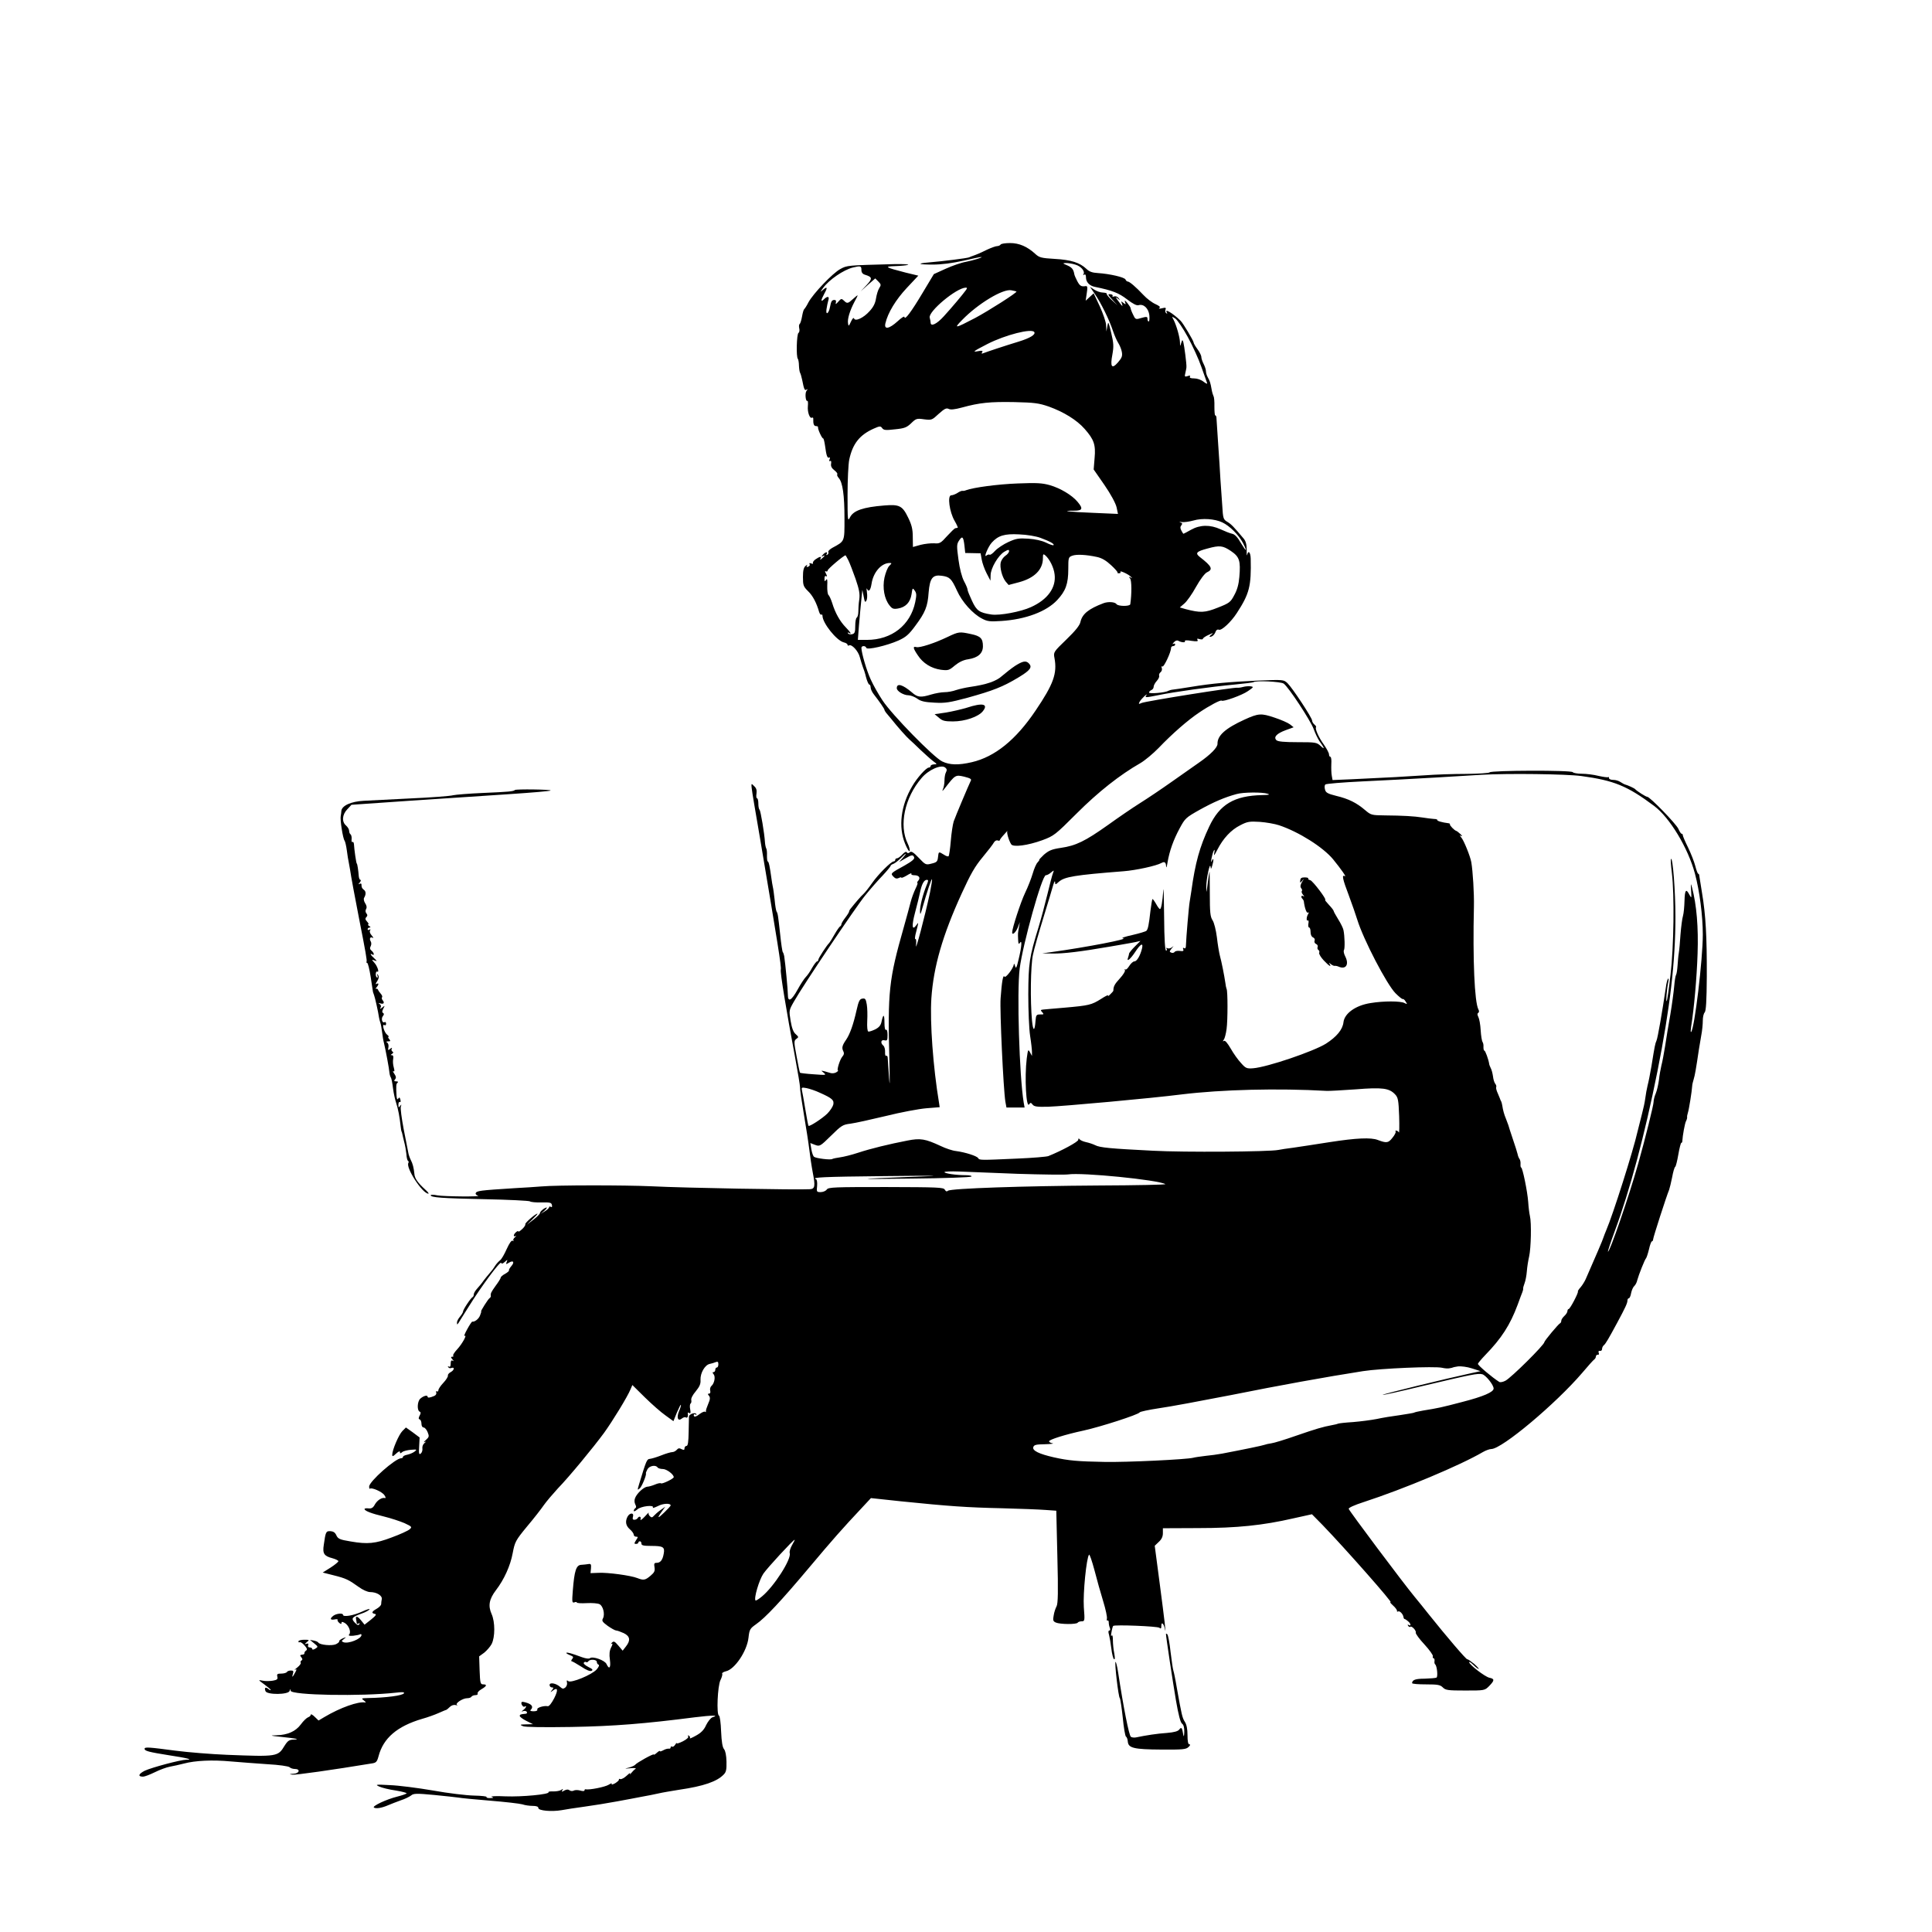 <?xml version="1.0" standalone="no"?>
<!DOCTYPE svg PUBLIC "-//W3C//DTD SVG 20010904//EN"
 "http://www.w3.org/TR/2001/REC-SVG-20010904/DTD/svg10.dtd">
<svg version="1.0" xmlns="http://www.w3.org/2000/svg"
 width="1256pt" height="1256pt" viewBox="0 0 1256 1256"
 preserveAspectRatio="xMidYMid meet">
<g transform="translate(0,1256) scale(0.1,-0.1)"
fill="#000000" stroke="none">
<path d="M6505 10970 c-3 -5 -14 -10 -23 -10 -9 0 -39 -11 -67 -24 -42 -21
-69 -32 -95 -41 -3 -1 -12 -4 -20 -8 -15 -6 -167 -25 -261 -33 -83 -7 -70 -14
25 -14 57 0 126 9 198 25 61 14 113 25 117 24 15 -1 -49 -21 -99 -31 -30 -5
-90 -26 -132 -45 l-77 -35 -72 -120 c-75 -126 -118 -183 -119 -159 0 8 -19 -4
-45 -28 -54 -49 -89 -56 -79 -13 16 69 68 154 139 230 l75 80 -83 20 c-132 34
-143 40 -67 42 36 1 73 5 83 8 10 4 -31 6 -90 5 -306 -8 -306 -8 -350 -32 -49
-26 -176 -159 -207 -216 -11 -22 -24 -42 -28 -45 -4 -3 -10 -25 -14 -48 -4
-23 -11 -45 -15 -48 -5 -3 -6 -16 -3 -29 3 -12 1 -26 -5 -29 -12 -8 -16 -158
-4 -169 3 -4 7 -24 7 -44 1 -21 4 -42 8 -48 3 -5 9 -26 13 -45 12 -61 16 -71
28 -63 9 5 9 3 0 -8 -11 -14 -6 -72 6 -65 3 2 5 -13 3 -34 -4 -39 13 -85 27
-75 5 2 9 -1 8 -8 -1 -33 4 -47 18 -47 8 0 14 -3 13 -7 -3 -11 25 -73 33 -73
4 0 9 -23 13 -50 8 -62 15 -82 27 -74 5 3 6 -3 2 -12 -4 -11 -2 -15 4 -11 6 4
8 -3 6 -17 -3 -16 3 -29 21 -43 14 -11 23 -23 19 -27 -3 -3 1 -14 10 -24 25
-28 37 -111 37 -263 0 -153 3 -146 -80 -191 -17 -10 -29 -22 -25 -27 3 -5 0
-13 -6 -17 -8 -4 -9 -3 -5 4 11 18 -10 14 -25 -5 -10 -11 -10 -14 -1 -9 18 11
15 1 -5 -15 -11 -10 -14 -10 -9 -1 10 17 -5 15 -32 -4 -12 -8 -20 -20 -17 -25
3 -5 -2 -6 -11 -2 -11 4 -15 2 -11 -4 4 -6 0 -14 -9 -17 -10 -4 -13 -2 -8 7 5
8 2 7 -9 -2 -12 -10 -17 -29 -17 -72 0 -54 3 -62 33 -92 31 -29 56 -78 72
-135 4 -12 10 -20 14 -18 4 3 8 0 8 -7 0 -47 91 -161 138 -173 14 -3 25 -10
25 -16 0 -5 4 -7 9 -4 17 11 61 -36 71 -77 6 -23 15 -51 19 -62 5 -11 15 -41
21 -67 7 -27 17 -48 21 -48 5 0 9 -9 9 -19 0 -11 10 -32 23 -48 33 -42 67 -91
67 -98 0 -3 5 -11 10 -18 6 -7 19 -23 31 -37 46 -58 105 -124 123 -139 10 -9
42 -38 70 -66 29 -27 65 -60 81 -72 28 -21 29 -22 8 -22 -13 -1 -23 -5 -23
-11 0 -5 -5 -10 -12 -10 -16 0 -76 -66 -107 -120 -75 -126 -92 -265 -47 -375
13 -32 26 -53 29 -48 4 6 -2 28 -12 49 -58 119 -20 298 90 426 45 54 128 90
154 68 11 -9 12 -17 5 -30 -6 -10 -10 -35 -10 -55 0 -20 -5 -46 -11 -58 -6
-13 -1 -10 13 8 68 88 69 89 126 76 43 -11 50 -16 42 -29 -14 -29 -97 -225
-110 -262 -6 -19 -15 -77 -19 -128 -4 -50 -11 -95 -14 -98 -4 -4 -18 1 -31 10
-34 21 -34 21 -38 -16 -3 -29 -8 -34 -41 -42 -38 -10 -40 -9 -84 37 -34 36
-48 45 -58 37 -9 -8 -15 -8 -20 -1 -4 7 -15 1 -29 -14 -13 -14 -28 -25 -35
-25 -6 0 -11 -4 -11 -10 0 -5 -4 -10 -10 -10 -17 0 -101 -84 -140 -140 -21
-30 -46 -62 -57 -72 -16 -14 -52 -56 -83 -95 -6 -7 -10 -15 -10 -19 0 -4 -11
-22 -25 -40 -14 -18 -25 -37 -25 -42 0 -6 -4 -12 -8 -14 -4 -1 -21 -25 -37
-53 -15 -27 -31 -52 -34 -55 -14 -12 -71 -99 -71 -109 0 -6 -4 -11 -8 -11 -5
0 -19 -19 -32 -41 -12 -23 -31 -50 -41 -60 -10 -10 -34 -46 -53 -81 -40 -73
-64 -86 -64 -36 0 30 -16 202 -24 253 -2 11 -6 22 -9 25 -3 3 -11 55 -17 115
-14 125 -15 136 -24 150 -3 6 -9 39 -12 75 -4 36 -9 74 -12 85 -2 11 -7 36 -9
55 -10 73 -17 110 -24 110 -3 0 -5 17 -5 37 1 21 -1 43 -5 48 -3 6 -7 24 -8
40 -3 55 -28 203 -35 211 -5 4 -8 22 -8 41 0 18 -4 33 -8 33 -5 0 -7 14 -4 31
3 22 -1 36 -16 49 -25 23 -29 58 39 -340 114 -677 140 -836 135 -853 -5 -18
35 -262 94 -577 17 -91 31 -176 31 -189 -1 -13 11 -91 25 -175 14 -83 30 -185
35 -227 5 -42 15 -111 23 -153 17 -86 14 -105 -18 -107 -81 -5 -812 8 -1031
19 -179 8 -615 8 -715 -1 -36 -3 -112 -8 -170 -11 -235 -15 -252 -17 -258 -34
-1 -5 5 -12 15 -15 32 -8 -221 -6 -264 2 -24 5 -43 5 -43 1 0 -15 70 -20 350
-26 157 -3 290 -10 295 -14 6 -5 39 -8 75 -7 56 1 65 -1 68 -17 3 -11 0 -16
-7 -12 -6 4 -11 3 -11 -2 0 -5 -12 -17 -27 -26 l-28 -17 24 20 c13 12 19 21
15 21 -14 -1 -44 -26 -44 -37 0 -5 -19 -24 -42 -42 l-43 -33 37 36 c21 20 35
36 32 36 -13 0 -84 -62 -79 -69 2 -5 -7 -19 -20 -31 -14 -13 -25 -20 -25 -16
0 5 -7 3 -15 -4 -18 -15 -20 -34 -2 -25 6 4 4 0 -5 -8 -10 -8 -14 -18 -10 -22
4 -5 2 -5 -5 -1 -8 4 -21 -15 -39 -54 -15 -34 -34 -67 -43 -73 -9 -7 -24 -23
-33 -37 -8 -14 -24 -35 -35 -47 -11 -12 -28 -34 -39 -48 -10 -15 -29 -38 -41
-51 -13 -14 -23 -31 -23 -39 0 -7 -3 -15 -7 -17 -12 -5 -63 -82 -63 -95 0 -5
-9 -20 -20 -33 -11 -13 -20 -30 -19 -39 0 -14 1 -14 10 -1 5 8 35 57 67 107
78 126 205 298 210 283 3 -7 10 -6 23 6 19 17 20 17 13 0 -6 -16 -5 -17 14 -5
29 18 39 4 16 -22 -10 -12 -17 -24 -15 -27 2 -4 -9 -14 -25 -23 -16 -8 -29
-20 -29 -25 0 -5 -15 -29 -33 -53 -29 -41 -34 -49 -31 -67 0 -4 -3 -10 -8 -13
-10 -6 -60 -86 -55 -86 2 0 -1 -12 -7 -26 -8 -23 -35 -44 -51 -41 -3 0 -18
-22 -33 -50 -15 -27 -23 -47 -17 -43 20 13 -14 -50 -47 -86 -18 -19 -30 -38
-27 -42 4 -4 2 -7 -6 -7 -10 0 -10 -4 1 -17 10 -11 10 -14 2 -9 -9 5 -13 -1
-13 -19 0 -17 -4 -24 -12 -19 -7 4 -8 3 -4 -4 4 -6 13 -9 21 -5 23 8 18 -15
-5 -27 -11 -6 -20 -16 -18 -23 1 -7 -12 -28 -30 -47 -18 -19 -32 -40 -32 -48
0 -7 -4 -10 -10 -7 -5 3 -7 0 -4 -8 3 -8 -3 -18 -13 -22 -28 -12 -43 -14 -43
-5 0 13 -27 6 -48 -13 -20 -19 -22 -79 -2 -85 6 -2 6 -12 -2 -25 -8 -16 -8
-22 1 -25 6 -2 11 -15 11 -28 0 -14 6 -24 14 -24 7 0 19 -13 26 -30 11 -27 10
-32 -11 -51 -13 -11 -17 -18 -9 -14 12 5 12 4 -1 -7 -9 -7 -15 -23 -13 -34 2
-12 -3 -27 -10 -33 -12 -10 -14 -2 -11 46 l3 58 -44 33 -45 32 -23 -23 c-23
-23 -66 -123 -66 -154 0 -13 5 -12 25 7 15 14 25 18 25 11 0 -11 3 -11 15 -1
8 7 34 13 57 15 39 3 41 2 23 -12 -11 -8 -32 -17 -47 -20 -16 -3 -28 -9 -28
-14 0 -5 -5 -9 -12 -9 -37 0 -208 -151 -208 -184 0 -11 2 -17 5 -14 11 10 80
-20 94 -42 8 -11 10 -20 5 -19 -20 6 -50 -13 -66 -40 -12 -23 -22 -29 -42 -27
-14 2 -26 0 -26 -4 0 -12 43 -29 127 -49 45 -11 105 -31 133 -43 49 -23 50
-25 33 -40 -10 -9 -62 -33 -117 -53 -105 -40 -157 -45 -266 -26 -73 12 -84 17
-95 44 -7 14 -19 22 -37 23 -29 1 -31 -4 -43 -89 -9 -57 2 -73 56 -87 22 -6
39 -15 39 -19 0 -5 -23 -24 -51 -42 l-51 -32 71 -18 c80 -20 98 -29 162 -75
27 -20 59 -34 75 -34 43 0 80 -23 76 -46 -2 -10 -4 -25 -4 -33 -1 -8 -14 -21
-30 -30 -32 -18 -35 -28 -11 -33 13 -2 7 -11 -25 -37 l-42 -33 -21 26 c-24 30
-39 34 -34 9 2 -10 4 -22 4 -26 1 -5 6 -5 13 -1 7 4 8 3 4 -5 -6 -9 -14 -6
-30 11 -25 27 -18 36 47 59 21 7 43 19 49 26 6 7 -16 1 -48 -14 -56 -26 -124
-37 -124 -21 0 13 -43 9 -63 -6 -24 -19 -21 -29 8 -24 13 3 22 2 20 -2 -3 -4
2 -13 10 -20 11 -9 15 -9 15 -1 0 9 5 9 20 1 26 -14 44 -58 31 -74 -8 -9 -2
-12 25 -10 19 2 39 6 44 9 6 3 10 2 10 -4 0 -25 -85 -59 -117 -47 -14 6 -14 8
3 21 17 14 17 14 -8 4 -15 -7 -25 -15 -23 -19 2 -4 -7 -12 -21 -19 -26 -12
-105 -5 -115 11 -3 5 -16 10 -30 13 l-24 4 27 -22 c27 -22 27 -23 8 -35 -12
-7 -20 -8 -20 -2 0 5 -7 10 -16 10 -10 0 -14 6 -11 14 4 11 1 13 -11 10 -14
-5 -13 -3 2 10 19 15 18 16 -17 16 -20 0 -37 -5 -37 -11 0 -5 4 -8 8 -5 5 3
19 -6 32 -21 16 -18 19 -28 10 -33 -6 -4 -11 -11 -11 -16 1 -5 -3 -10 -9 -10
-21 -3 -22 -4 -11 -18 8 -10 9 -16 1 -21 -6 -3 -8 -10 -5 -15 3 -4 -7 -18 -22
-30 -16 -12 -22 -18 -15 -15 12 6 12 3 2 -16 -18 -34 -24 -38 -16 -11 6 18 3
22 -13 22 -11 0 -23 -4 -26 -10 -3 -5 -20 -10 -37 -10 -25 0 -29 -3 -25 -20 4
-16 -1 -21 -29 -26 -19 -3 -49 -4 -66 0 -31 6 -31 6 10 -24 23 -17 42 -33 42
-36 0 -4 -7 -1 -15 6 -19 15 -28 9 -19 -14 9 -25 151 -24 157 2 4 14 5 15 6 1
2 -30 462 -38 685 -13 42 5 57 4 52 -4 -9 -15 -115 -29 -235 -31 -42 -1 -44
-2 -25 -16 10 -8 15 -14 9 -13 -44 9 -163 -33 -267 -95 l-37 -22 -25 24 c-14
14 -26 20 -26 13 0 -6 -8 -13 -17 -16 -10 -4 -31 -24 -47 -46 -34 -46 -86 -69
-159 -71 -45 -1 -42 -3 28 -10 104 -11 128 -16 85 -18 -30 -1 -39 -7 -60 -40
-43 -71 -47 -72 -375 -59 -99 4 -250 16 -335 27 -174 23 -200 25 -200 12 0
-14 27 -21 159 -42 119 -18 160 -29 112 -29 -37 0 -223 -50 -269 -71 -42 -21
-48 -39 -12 -39 10 0 44 13 77 29 32 16 76 32 98 36 22 4 63 13 90 20 74 20
187 25 305 14 58 -5 165 -13 238 -18 75 -4 138 -13 145 -20 6 -6 21 -11 34
-11 38 0 29 -30 -9 -31 -29 -2 -30 -3 -7 -6 21 -3 255 30 516 73 28 4 34 10
44 47 31 118 121 195 284 243 33 9 80 26 105 37 25 11 48 21 51 21 3 1 13 9
23 19 11 11 27 16 40 12 11 -2 15 -2 8 1 -18 8 35 44 65 44 12 0 25 4 28 10 3
5 15 10 26 10 11 0 17 5 14 10 -3 6 7 18 24 28 35 20 40 32 12 32 -18 0 -20 9
-23 91 l-3 91 33 24 c17 14 39 39 48 56 23 45 23 144 0 195 -24 54 -16 97 28
155 53 69 94 159 109 241 14 73 18 82 93 173 44 52 93 115 110 140 17 24 58
72 90 107 74 76 232 268 301 362 55 76 153 236 172 283 l12 28 82 -81 c45 -44
105 -97 134 -117 l51 -37 22 55 c13 30 24 53 26 51 3 -2 -3 -21 -12 -42 -17
-42 -7 -68 20 -46 8 7 20 10 26 6 9 -6 15 8 11 28 -1 5 4 5 10 1 9 -5 10 1 6
24 -4 17 -2 34 2 37 5 3 7 13 5 23 -3 10 9 34 29 57 25 31 33 48 31 75 -2 43
28 96 59 103 12 2 30 8 40 12 13 5 17 2 17 -14 0 -12 -4 -21 -10 -21 -5 0 -10
-7 -10 -15 0 -8 -5 -15 -11 -15 -8 0 -8 -4 0 -14 14 -16 5 -60 -14 -76 -7 -6
-11 -20 -8 -30 3 -12 0 -20 -7 -20 -10 0 -10 -3 -1 -14 9 -11 8 -23 -5 -53 -9
-21 -16 -42 -15 -48 2 -5 -1 -7 -5 -3 -3 4 -18 -2 -32 -12 -28 -22 -42 -25
-42 -9 0 5 5 7 12 3 7 -4 8 -3 4 4 -7 12 -45 -1 -47 -16 0 -4 -1 -49 -2 -99
-1 -68 -5 -93 -14 -93 -7 0 -13 -7 -13 -15 0 -12 -4 -13 -19 -6 -14 8 -22 7
-31 -4 -7 -8 -20 -15 -29 -15 -9 0 -41 -9 -71 -21 -30 -12 -64 -22 -75 -23
-20 -2 -23 -9 -70 -164 -12 -40 -12 -42 5 -27 14 13 45 90 39 97 -1 2 3 13 10
26 12 23 54 31 66 12 3 -5 19 -10 34 -10 25 0 71 -35 71 -53 0 -10 -77 -47
-83 -40 -4 3 -21 0 -39 -8 -17 -7 -40 -14 -50 -14 -23 -2 -67 -43 -79 -73 -6
-14 -5 -30 1 -42 7 -13 7 -21 0 -25 -5 -3 -10 -11 -10 -17 0 -6 10 -2 23 9 23
22 114 32 101 12 -3 -5 12 0 33 10 33 18 83 20 83 4 0 -3 -18 -23 -40 -44 -45
-44 -51 -42 -18 4 l23 32 -31 -22 c-17 -12 -36 -29 -43 -37 -10 -12 -16 -13
-26 -3 -7 7 -11 17 -8 22 3 6 -9 -6 -26 -25 -18 -19 -30 -27 -27 -17 6 18 -9
24 -19 7 -3 -5 -13 -10 -21 -10 -11 0 -13 6 -9 20 8 27 -20 27 -35 1 -17 -32
-12 -60 15 -83 14 -12 25 -28 25 -35 0 -7 7 -13 15 -13 14 0 14 -2 0 -23 -13
-21 -13 -24 0 -24 8 0 15 4 15 9 0 4 5 8 10 8 6 0 10 -7 10 -15 0 -12 14 -15
63 -15 78 0 90 -7 82 -50 -7 -42 -22 -60 -46 -60 -16 0 -18 -5 -14 -29 4 -24
-1 -34 -26 -55 -34 -29 -45 -31 -86 -15 -43 17 -191 37 -251 34 l-53 -2 3 31
c2 26 0 31 -17 28 -11 -2 -32 -4 -47 -5 -32 -2 -44 -38 -54 -166 -6 -75 -5
-83 10 -78 9 4 16 3 16 -1 0 -4 29 -6 64 -4 35 2 73 -1 84 -7 23 -12 36 -65
22 -92 -9 -16 -4 -23 31 -49 23 -16 48 -30 55 -30 7 0 29 -8 49 -17 41 -20 46
-47 14 -87 l-21 -27 -28 33 c-24 28 -30 31 -42 19 -7 -8 -8 -11 -1 -7 7 4 6
-5 -4 -24 -11 -22 -13 -45 -8 -80 7 -52 -4 -67 -22 -28 -10 24 -90 53 -108 38
-6 -5 -27 -2 -50 6 -68 25 -98 34 -103 29 -3 -2 8 -9 23 -15 23 -9 25 -13 15
-25 -7 -8 -8 -15 -3 -15 4 0 32 -16 62 -35 34 -23 58 -32 67 -27 11 6 6 12
-21 25 -20 10 -33 22 -30 27 4 6 10 8 15 5 5 -3 11 -1 15 5 10 15 55 12 55 -4
0 -8 5 -16 11 -18 7 -2 2 -15 -12 -31 -31 -35 -167 -91 -185 -76 -9 8 -11 6
-8 -9 3 -10 -2 -24 -10 -32 -14 -11 -19 -10 -34 3 -26 24 -69 32 -69 13 0 -9
7 -16 15 -16 12 0 12 -3 1 -17 -13 -16 -12 -17 3 -5 34 27 39 7 11 -48 -17
-33 -34 -54 -42 -52 -25 5 -73 -10 -68 -21 3 -8 -7 -12 -24 -12 -18 0 -25 3
-19 9 18 18 10 34 -22 45 -17 6 -33 9 -36 6 -9 -8 8 -36 18 -30 17 11 11 -7
-7 -21 -15 -12 -16 -13 -2 -8 10 3 20 1 24 -5 3 -6 0 -12 -7 -12 -34 -3 -38
-5 -39 -14 -1 -5 18 -20 42 -32 l44 -22 -45 -1 c-41 -1 -43 -2 -20 -12 16 -6
125 -8 315 -5 279 5 475 21 803 63 115 14 160 14 114 0 -11 -4 -29 -26 -41
-50 -14 -32 -33 -51 -66 -69 -25 -14 -43 -22 -40 -17 3 5 0 12 -6 16 -8 4 -9
3 -5 -4 4 -7 -9 -19 -34 -32 -22 -11 -40 -17 -40 -13 0 5 -5 0 -11 -10 -6 -9
-14 -15 -20 -12 -5 4 -9 1 -9 -5 0 -6 -6 -10 -12 -8 -7 1 -23 -3 -35 -10 -13
-7 -23 -10 -23 -6 0 4 -9 -1 -20 -11 -11 -10 -20 -15 -20 -11 0 8 -112 -54
-121 -67 -4 -5 -22 -13 -40 -18 -32 -8 -31 -8 10 -4 25 2 40 0 33 -4 -7 -4
-19 -16 -28 -27 -8 -10 -12 -12 -8 -4 4 8 -5 2 -21 -13 -16 -15 -35 -25 -42
-23 -8 3 -12 2 -9 -2 2 -4 -9 -15 -25 -25 -17 -9 -27 -11 -22 -4 4 6 -5 4 -19
-5 -23 -15 -128 -36 -151 -30 -4 1 -7 -2 -7 -7 0 -6 -12 -6 -29 -1 -15 4 -34
4 -42 -1 -7 -4 -19 -3 -26 2 -8 7 -19 7 -34 -1 -17 -10 -20 -10 -13 2 6 10 5
11 -7 2 -8 -6 -31 -10 -51 -10 -20 1 -35 -1 -32 -5 8 -14 -172 -31 -279 -27
-61 3 -102 1 -91 -3 16 -6 14 -8 -9 -8 -16 -1 -26 2 -24 7 3 4 -34 8 -81 9
-48 1 -168 15 -267 33 -99 17 -225 33 -280 35 -92 5 -98 4 -70 -9 17 -8 65
-20 108 -26 43 -7 75 -16 70 -19 -4 -4 -30 -13 -58 -20 -73 -18 -168 -63 -154
-72 15 -9 53 -2 94 16 16 7 53 21 80 31 28 9 58 24 68 32 15 13 35 14 150 3
72 -7 143 -15 157 -17 14 -3 106 -12 205 -20 99 -8 194 -19 211 -24 17 -6 47
-10 67 -10 25 0 37 -5 37 -14 0 -17 85 -25 150 -14 25 5 92 15 150 23 58 8
152 23 210 34 58 11 132 24 165 31 33 6 81 15 106 21 25 6 86 16 135 24 158
23 245 53 289 99 16 16 19 32 18 84 -1 40 -7 70 -16 81 -10 11 -16 48 -19 115
-2 55 -8 101 -14 103 -17 6 -9 194 10 231 9 18 14 37 11 41 -3 5 8 12 24 16
57 12 137 130 147 218 6 54 10 60 48 87 61 42 164 152 347 370 153 182 210
247 347 393 l54 58 196 -21 c313 -32 429 -40 655 -45 117 -3 244 -8 283 -11
l71 -5 7 -299 c6 -230 4 -304 -5 -322 -7 -13 -16 -39 -19 -60 -6 -31 -4 -38
14 -46 27 -12 134 -13 142 -1 3 5 15 9 26 9 20 0 21 3 14 92 -6 90 17 321 34
341 4 4 19 -41 35 -100 15 -59 41 -151 57 -203 16 -52 27 -103 24 -113 -2 -9
0 -15 4 -12 5 3 8 -3 8 -12 0 -10 3 -26 7 -35 4 -11 3 -18 -3 -18 -7 0 -8 -10
-2 -28 4 -16 11 -56 15 -90 4 -34 12 -65 17 -68 7 -4 7 8 2 37 -5 24 -9 63 -9
86 0 25 -3 37 -8 30 -5 -7 -5 4 -1 23 3 19 8 37 11 40 9 9 288 -2 300 -12 10
-8 13 -5 13 13 0 29 16 14 23 -21 10 -47 -2 55 -34 298 l-32 243 26 25 c19 17
27 35 27 57 l0 32 228 1 c254 0 423 18 619 63 l122 27 69 -70 c144 -149 468
-516 442 -502 -8 4 -1 -5 15 -20 17 -15 29 -32 27 -37 -1 -4 2 -6 7 -3 10 6
32 -16 35 -36 1 -7 4 -13 7 -13 3 0 13 -6 22 -14 19 -15 23 -36 5 -25 -7 5 -8
3 -4 -5 5 -7 11 -10 14 -7 9 9 41 -25 36 -38 -2 -6 23 -41 56 -76 33 -36 58
-71 55 -77 -2 -7 0 -13 4 -13 5 0 8 -8 7 -17 -2 -10 0 -20 4 -23 12 -9 19 -79
9 -86 -6 -3 -41 -6 -77 -7 -61 0 -81 -8 -82 -29 0 -5 41 -8 90 -8 77 0 93 -3
110 -20 18 -18 33 -20 146 -20 125 0 126 0 155 29 36 37 36 47 2 54 -29 6
-131 85 -132 101 -1 6 12 -2 27 -17 15 -15 31 -27 35 -27 4 0 -9 15 -29 33
-21 17 -41 31 -45 30 -7 -2 -135 148 -251 293 -26 33 -67 84 -92 114 -76 92
-425 558 -428 571 -2 7 38 25 97 44 261 85 626 238 775 325 19 11 44 20 55 20
69 0 420 295 591 495 37 44 72 83 78 87 6 4 11 13 11 20 1 7 6 12 13 11 6 -2
9 4 5 13 -3 9 0 14 8 12 8 -2 14 4 14 12 0 8 5 20 12 25 12 10 32 45 86 145
54 100 67 129 67 145 0 8 4 15 9 15 5 0 12 15 15 34 4 19 13 39 20 45 8 7 17
24 20 39 9 34 49 135 57 142 3 3 12 29 19 58 6 28 15 52 19 52 4 0 8 6 8 13 0
12 87 282 104 322 4 11 13 48 20 83 6 34 15 65 20 67 4 3 13 39 20 80 7 41 16
75 19 75 4 0 7 6 7 13 2 35 16 114 24 129 5 9 8 21 7 25 -1 4 1 17 5 29 7 20
26 140 28 174 0 8 5 29 10 45 8 27 14 60 34 195 3 19 10 59 15 89 6 30 10 73
10 96 0 22 5 46 12 53 9 9 13 75 14 235 1 255 -7 400 -31 542 -9 55 -17 106
-18 113 0 6 -3 12 -7 12 -3 0 -12 23 -19 51 -7 27 -28 81 -47 120 -19 38 -34
74 -34 79 0 6 -3 10 -8 10 -4 0 -13 14 -21 32 -15 33 -185 208 -202 208 -9 0
-66 36 -79 50 -5 6 -49 26 -65 30 -5 1 -19 9 -30 16 -11 8 -32 14 -47 14 -16
0 -28 5 -28 12 0 6 -2 9 -5 6 -3 -3 -31 1 -63 8 -31 8 -80 14 -109 14 -28 0
-55 5 -58 10 -8 14 -532 12 -541 -1 -3 -5 -71 -9 -152 -10 -81 0 -201 -4 -267
-9 -118 -8 -240 -15 -481 -26 l-121 -5 -5 28 c-3 15 -4 49 -3 76 2 26 -1 47
-6 47 -5 0 -9 7 -9 16 0 9 -15 37 -33 63 -33 45 -60 105 -51 114 2 2 -2 10
-11 17 -8 7 -15 19 -15 26 0 18 -128 212 -160 243 -25 23 -26 23 -185 17 -193
-9 -307 -19 -440 -41 -55 -9 -109 -17 -120 -18 -11 -1 -24 -5 -30 -8 -19 -12
-125 -21 -125 -11 0 6 7 12 15 16 8 3 15 12 15 21 0 9 9 26 20 38 11 12 18 27
16 33 -3 7 1 18 9 24 8 6 11 19 8 27 -4 10 -2 14 4 10 9 -6 56 93 56 120 0 7
6 13 14 13 7 0 13 5 13 11 0 5 -6 7 -12 3 -7 -4 -6 1 4 11 10 11 21 14 29 9
19 -11 49 -13 42 -2 -3 6 15 7 42 2 37 -5 46 -4 40 6 -5 9 -2 10 14 5 11 -3
21 -2 21 2 0 5 17 17 38 26 29 14 33 14 18 2 -11 -8 -16 -15 -10 -15 15 0 30
14 37 34 4 11 13 16 22 12 17 -6 78 50 116 109 82 126 94 175 90 353 -1 42
-16 58 -23 25 -2 -10 -4 5 -3 32 0 36 -6 57 -20 74 -64 76 -80 93 -105 108
-27 16 -29 21 -34 107 -4 50 -9 127 -12 171 -2 44 -9 150 -15 235 -6 85 -11
161 -11 168 -1 6 -4 12 -8 12 -3 0 -5 26 -5 58 1 31 -2 62 -6 67 -3 6 -9 25
-12 43 -8 45 -11 54 -25 79 -7 12 -12 30 -12 40 0 10 -7 31 -15 47 -8 15 -15
36 -15 45 0 10 -11 32 -25 51 -14 19 -25 38 -25 43 0 11 -69 127 -85 142 -51
50 -108 83 -89 53 4 -7 3 -8 -4 -4 -6 4 -8 14 -5 23 5 13 1 15 -23 9 -16 -4
-24 -3 -17 2 9 6 1 13 -25 25 -21 9 -57 36 -79 60 -50 53 -90 87 -102 87 -5 0
-11 6 -14 13 -6 15 -103 37 -180 42 -36 2 -56 9 -75 28 -43 40 -99 58 -205 64
-87 5 -101 9 -126 32 -52 48 -105 71 -164 71 -31 0 -59 -4 -62 -10z m485 -130
c37 -10 65 -43 54 -62 -4 -7 -3 -8 4 -4 8 5 12 -1 12 -18 0 -30 23 -54 58 -61
113 -23 156 -40 209 -81 39 -30 63 -42 75 -38 33 10 65 -21 70 -66 2 -22 0
-40 -4 -40 -5 0 -8 7 -8 15 0 18 -4 18 -47 6 -29 -9 -33 -7 -47 24 -9 18 -16
37 -16 42 0 4 -10 19 -21 33 -16 19 -19 20 -15 6 6 -17 5 -17 -11 -5 -15 12
-16 12 -10 -3 9 -26 4 -22 -23 15 -19 26 -20 29 -4 17 17 -14 18 -14 6 2 -8
10 -20 14 -29 11 -9 -4 -14 -2 -10 3 3 6 -4 11 -15 11 -18 2 -17 -2 13 -35
l34 -37 -37 34 c-21 19 -35 37 -33 41 2 4 -9 7 -25 8 -16 0 -41 9 -56 19 l-28
18 31 -45 c41 -60 96 -172 118 -240 10 -30 26 -66 35 -80 9 -14 20 -40 23 -57
5 -27 1 -39 -25 -69 -40 -46 -52 -30 -36 53 9 51 8 72 -8 139 -18 74 -19 77
-25 44 l-6 -35 -2 39 c0 21 -19 75 -41 124 l-40 85 -26 -24 -26 -24 7 48 c6
38 5 48 -6 47 -30 -5 -39 1 -56 33 -9 17 -18 38 -19 45 -5 31 -16 44 -46 57
-31 13 -31 14 -8 15 14 0 41 -4 60 -10z m-1390 -34 c0 -17 7 -27 23 -32 49
-15 50 -25 10 -68 l-38 -40 47 42 48 42 20 -20 c18 -18 19 -23 6 -43 -8 -12
-17 -42 -21 -67 -5 -32 -17 -56 -42 -83 -39 -44 -94 -69 -101 -47 -3 7 -11 -2
-20 -21 -14 -31 -16 -32 -19 -11 -5 28 12 83 42 140 13 23 22 42 20 42 -2 0
-16 -11 -31 -25 -32 -29 -37 -30 -58 -9 -15 14 -18 14 -37 -8 -15 -17 -19 -18
-15 -5 3 11 0 17 -9 17 -17 0 -22 -8 -29 -45 -8 -44 -29 -58 -23 -15 3 19 8
45 12 58 9 26 -6 29 -29 6 -22 -21 -20 -6 4 39 22 40 18 47 -13 20 -16 -14
-15 -11 4 15 38 53 133 118 194 133 49 12 55 10 55 -15z m678 -134 c-21 -29
-89 -110 -142 -168 -46 -51 -86 -70 -86 -41 0 6 -3 21 -6 32 -10 40 173 193
234 195 11 0 11 -3 0 -18z m330 -7 c7 -6 -182 -126 -268 -172 -134 -70 -142
-71 -85 -13 103 106 264 203 319 193 17 -3 32 -7 34 -8z m1114 -296 c31 -57
71 -144 88 -194 18 -49 34 -96 37 -104 4 -9 -5 -6 -22 7 -16 13 -42 22 -62 22
-22 0 -32 4 -27 11 4 8 -1 9 -15 4 -19 -6 -21 -4 -15 20 3 14 7 31 7 38 2 18
-14 139 -20 162 -6 18 -7 18 -14 -5 -7 -24 -7 -24 -8 5 -1 34 -24 113 -42 147
-12 22 -12 22 12 7 13 -9 50 -63 81 -120z m-998 32 c10 -16 -28 -39 -99 -61
-95 -29 -206 -66 -229 -75 -15 -6 -17 -5 -11 5 6 10 1 12 -26 7 -42 -8 -30 0
61 47 116 59 288 103 304 77z m94 -484 c97 -35 182 -87 233 -145 61 -69 73
-103 65 -190 l-6 -74 70 -101 c42 -61 73 -119 79 -145 l9 -43 -162 7 c-154 6
-221 14 -123 14 55 0 60 13 22 58 -36 43 -111 88 -180 108 -50 14 -86 16 -210
11 -130 -5 -286 -26 -335 -44 -8 -4 -19 -5 -24 -4 -4 1 -19 -5 -32 -14 -13 -8
-31 -15 -40 -15 -26 0 -12 -108 22 -166 14 -24 23 -45 20 -45 -3 -1 -10 -2
-15 -3 -5 0 -29 -24 -54 -51 -41 -46 -48 -50 -84 -47 -21 1 -60 -3 -88 -10
l-50 -14 -1 66 c0 50 -7 78 -30 125 -37 77 -57 87 -154 79 -139 -11 -202 -33
-224 -77 -15 -30 -16 -22 -16 145 0 97 5 201 11 230 22 103 67 160 158 201 40
18 46 18 56 4 10 -14 23 -15 83 -8 62 6 77 12 106 40 31 30 36 32 84 25 49 -6
51 -5 95 36 37 33 49 39 64 32 12 -7 40 -4 88 9 113 31 181 38 340 35 131 -3
159 -7 223 -29z m1128 -753 c49 -23 107 -82 134 -133 31 -61 24 -62 -13 -1
-21 37 -40 57 -57 60 -14 3 -47 16 -75 29 -68 31 -133 30 -192 -3 -25 -14 -47
-26 -49 -26 -2 0 -8 9 -14 21 -8 15 -8 24 0 34 8 10 7 15 -7 19 -10 3 -5 4 10
2 16 -2 50 3 75 10 58 17 139 11 188 -12z m-1181 -101 c60 -22 92 -40 84 -47
-3 -3 -24 4 -48 16 -27 13 -70 23 -116 26 -63 4 -80 1 -130 -22 -31 -14 -70
-40 -86 -57 -16 -18 -32 -29 -36 -25 -3 3 -13 0 -21 -6 -19 -17 12 59 36 85
41 45 82 58 177 53 52 -2 111 -12 140 -23z m-495 -51 l5 -47 50 -1 50 -1 7
-40 c4 -23 18 -63 32 -90 l25 -48 1 35 c0 46 50 130 89 153 25 15 31 15 31 4
0 -8 -11 -22 -24 -30 -13 -9 -26 -28 -30 -42 -8 -32 8 -96 32 -126 l19 -22 68
18 c100 27 155 82 155 156 0 27 2 30 15 19 28 -24 56 -79 61 -124 11 -86 -45
-164 -154 -213 -65 -30 -203 -56 -257 -48 -78 12 -96 24 -126 89 -16 34 -29
66 -29 73 0 7 -10 31 -23 55 -14 27 -28 80 -36 140 -12 89 -12 100 4 124 21
32 28 26 35 -34z m1732 -34 c56 -38 64 -63 55 -169 -4 -48 -14 -84 -33 -118
-24 -46 -32 -52 -106 -81 -85 -34 -114 -35 -210 -10 l-38 11 29 25 c16 13 51
62 76 108 28 50 57 88 71 95 42 19 33 39 -46 100 -32 25 -22 36 50 55 80 22
99 19 152 -16z m-870 -39 c32 -7 60 -24 92 -54 25 -23 43 -44 41 -47 -3 -3 2
-5 10 -5 8 0 12 4 9 9 -8 12 49 -13 66 -30 13 -13 13 -14 0 -6 -12 6 -13 5 -3
-7 10 -12 11 -99 1 -167 -2 -15 -79 -14 -89 0 -10 15 -53 18 -84 7 -98 -37
-139 -70 -151 -122 -4 -22 -33 -58 -91 -114 -84 -81 -85 -83 -78 -120 19 -101
-6 -170 -123 -343 -128 -190 -264 -300 -414 -335 -86 -20 -144 -19 -193 5 -56
27 -327 304 -388 397 -26 39 -61 101 -77 137 -27 59 -59 170 -60 204 0 15 27
16 32 0 5 -15 132 14 209 48 48 22 67 38 109 95 65 87 81 126 87 217 8 94 26
117 85 109 52 -7 64 -19 99 -96 33 -74 103 -152 164 -183 34 -18 51 -20 125
-15 157 10 293 61 363 136 55 59 72 105 72 202 0 73 1 77 25 86 28 11 93 7
162 -8z m-1617 -21 c9 -18 30 -73 47 -121 24 -70 29 -98 24 -135 -4 -26 -6
-61 -6 -79 0 -18 -5 -35 -10 -38 -6 -3 -10 -28 -10 -54 0 -40 -3 -50 -20 -54
-11 -3 -23 0 -27 5 -3 7 -1 8 5 4 22 -13 12 3 -20 36 -37 38 -68 92 -88 158
-8 25 -19 48 -24 52 -5 3 -9 30 -8 60 2 38 0 49 -8 38 -8 -12 -10 -11 -10 8 0
14 4 21 11 16 7 -4 7 1 -1 16 -8 15 -8 20 -1 16 6 -4 11 -1 12 6 0 9 101 95
116 98 1 0 9 -15 18 -32z m266 -37 c-11 -11 -24 -45 -31 -76 -14 -66 -1 -139
33 -181 17 -22 26 -25 55 -20 49 8 80 40 88 93 6 42 7 43 21 23 12 -17 12 -30
3 -74 -31 -150 -153 -246 -314 -246 l-59 0 7 93 c4 50 11 124 15 162 l7 70 9
-44 c6 -35 10 -40 17 -26 6 9 7 33 4 53 -3 20 -3 31 0 25 11 -25 23 -12 30 32
11 74 63 134 117 135 16 0 15 -2 -2 -19z m2564 -765 c31 -21 174 -239 195
-295 10 -28 27 -63 37 -78 35 -49 37 -59 9 -33 -26 24 -33 25 -151 25 -87 0
-128 4 -137 13 -20 20 1 43 60 65 l52 19 -24 19 c-13 10 -58 30 -101 44 -86
29 -104 28 -194 -13 -125 -57 -177 -104 -176 -157 1 -24 -44 -70 -122 -124
-32 -22 -111 -78 -175 -123 -65 -46 -157 -108 -205 -138 -48 -30 -143 -95
-211 -144 -148 -105 -208 -134 -305 -148 -60 -9 -78 -17 -110 -44 -20 -19 -34
-34 -31 -34 3 0 -2 -7 -10 -16 -9 -8 -23 -41 -32 -72 -9 -31 -31 -88 -50 -127
-29 -61 -84 -230 -84 -257 0 -21 24 0 37 33 l13 34 -6 -35 c-7 -40 -7 -35 -5
-80 1 -27 4 -31 11 -20 15 24 13 -20 -7 -103 -14 -60 -18 -68 -24 -47 -4 14
-7 18 -8 11 -2 -25 -54 -93 -61 -80 -9 14 -17 -31 -25 -141 -6 -80 18 -592 31
-672 l7 -38 59 0 59 0 -6 33 c-28 171 -45 718 -26 870 21 162 145 607 170 607
8 0 23 8 34 18 20 16 20 16 13 -3 -5 -11 -21 -74 -37 -140 -16 -66 -42 -163
-58 -215 -59 -192 -65 -232 -66 -435 0 -104 5 -226 12 -270 7 -44 12 -91 12
-105 l0 -25 -13 24 c-12 22 -13 19 -21 -40 -15 -121 -4 -329 16 -298 8 12 11
12 22 -2 10 -13 29 -16 102 -14 96 3 670 55 866 80 263 32 626 41 944 23 17
-1 101 4 188 10 174 14 218 8 256 -32 20 -21 23 -36 27 -142 2 -66 1 -113 -2
-106 -3 6 -11 12 -17 12 -5 0 -8 -3 -4 -6 3 -4 -5 -22 -20 -40 -27 -35 -38
-37 -96 -15 -44 17 -138 13 -312 -14 -88 -14 -194 -30 -235 -36 -41 -5 -86
-12 -100 -15 -59 -12 -612 -16 -815 -5 -277 14 -344 20 -375 36 -14 7 -41 16
-60 20 -19 4 -38 13 -42 19 -5 7 -8 6 -8 -4 0 -13 -110 -72 -195 -106 -11 -4
-101 -12 -200 -16 -245 -11 -247 -11 -256 3 -8 14 -84 38 -144 46 -22 2 -67
17 -100 33 -99 46 -131 52 -216 35 -119 -23 -238 -52 -320 -79 -42 -14 -95
-27 -118 -30 -23 -3 -45 -8 -51 -11 -11 -7 -102 4 -117 14 -6 3 -14 25 -18 48
l-7 42 31 -12 c30 -11 33 -10 104 60 67 66 76 72 127 78 30 4 134 27 230 50
96 24 214 46 262 50 l87 7 -4 27 c-39 233 -60 527 -50 681 14 204 72 408 197
681 58 127 86 176 136 236 35 42 68 85 73 95 6 11 17 17 25 14 8 -3 14 -2 14
2 0 4 13 21 28 37 15 17 24 27 21 22 -6 -8 9 -61 25 -86 13 -20 107 -8 203 27
75 28 83 34 223 174 140 140 281 251 414 327 29 17 82 61 119 99 89 93 189
180 262 229 68 46 140 84 147 78 9 -9 133 35 171 62 37 25 39 28 18 31 -13 2
-35 0 -50 -4 -14 -4 -30 -6 -35 -5 -19 5 -594 -87 -624 -99 -20 -9 -21 -8 -13
8 5 9 20 26 32 37 14 12 19 13 11 4 -11 -15 -4 -15 75 1 105 22 343 55 503 70
63 6 116 13 119 15 11 12 178 4 196 -9z m1935 -601 c213 -29 299 -64 473 -194
102 -76 221 -273 266 -441 30 -112 51 -274 51 -396 0 -161 -54 -613 -76 -633
-4 -3 -3 12 0 34 19 116 37 320 42 475 6 171 -6 316 -36 430 -9 31 -9 29 -6
-19 3 -52 3 -53 -11 -28 -22 43 -30 32 -32 -40 -1 -38 -5 -81 -10 -98 -5 -16
-12 -70 -16 -120 -3 -49 -8 -103 -11 -120 -3 -16 -6 -53 -8 -81 -2 -28 -6 -56
-10 -62 -4 -6 -9 -39 -12 -74 -3 -35 -14 -117 -25 -183 -12 -66 -27 -159 -34
-206 -8 -48 -18 -104 -24 -125 -5 -22 -13 -64 -16 -94 -4 -30 -13 -70 -21 -89
-8 -18 -14 -43 -14 -55 0 -20 -54 -238 -100 -401 -58 -207 -187 -582 -197
-572 -1 2 17 59 42 126 102 275 198 635 280 1046 82 413 117 713 117 1005 0
165 -17 388 -29 376 -3 -2 0 -44 6 -93 17 -141 13 -475 -9 -661 -10 -90 -21
-167 -25 -170 -6 -7 1 80 11 128 3 14 2 22 -2 17 -4 -4 -11 -29 -14 -55 -24
-162 -53 -330 -61 -347 -9 -21 -11 -30 -33 -167 -8 -47 -19 -103 -25 -125 -5
-21 -12 -58 -15 -83 -3 -25 -13 -70 -21 -100 -8 -30 -21 -82 -29 -115 -29
-129 -161 -544 -203 -641 -9 -21 -17 -43 -19 -49 -1 -8 -57 -138 -115 -270 -7
-16 -22 -40 -33 -53 -12 -13 -20 -26 -18 -28 5 -7 -51 -114 -60 -114 -4 0 -8
-6 -8 -13 0 -8 -9 -22 -20 -32 -11 -10 -20 -24 -20 -31 0 -7 -3 -14 -7 -16
-11 -4 -103 -115 -103 -123 0 -18 -215 -231 -253 -251 -15 -8 -33 -12 -40 -8
-45 28 -141 109 -139 118 2 6 23 31 47 56 107 110 162 196 211 327 13 37 28
75 31 83 3 8 6 18 5 22 -1 4 3 20 9 35 6 15 13 51 15 78 2 28 9 71 15 97 12
53 16 218 5 263 -4 17 -9 57 -11 90 -5 70 -37 225 -46 225 -3 0 -5 10 -4 23 1
12 -2 27 -7 33 -5 7 -10 20 -12 31 -2 10 -16 54 -31 98 -15 44 -28 85 -29 90
-2 6 -9 24 -15 40 -13 31 -20 57 -25 90 -2 11 -5 21 -6 23 -1 1 -3 5 -5 10 -1
4 -9 23 -17 42 -9 19 -14 38 -11 43 2 4 0 14 -6 21 -6 7 -13 29 -15 49 -3 20
-9 44 -15 54 -5 10 -10 23 -10 28 -4 27 -25 85 -31 85 -4 0 -6 10 -6 23 1 12
-1 27 -6 33 -4 6 -10 40 -12 76 -2 37 -9 75 -15 86 -7 14 -8 23 -1 27 6 4 7
13 1 23 -25 48 -37 322 -29 667 2 88 -7 231 -17 290 -7 39 -48 140 -64 159
-13 16 -13 18 -1 11 8 -4 6 1 -5 12 -11 10 -23 20 -27 21 -13 3 -45 37 -42 43
2 3 -2 6 -9 7 -41 5 -76 15 -73 21 2 3 -8 7 -22 7 -15 1 -47 5 -72 9 -57 9
-131 13 -246 14 -88 1 -91 2 -130 35 -55 47 -107 73 -187 92 -56 14 -68 21
-73 41 -4 14 -3 28 2 33 5 5 113 14 239 20 127 6 340 17 475 25 135 8 270 16
300 18 173 10 554 5 650 -8z m-2040 -115 c19 -6 10 -8 -35 -9 -181 -4 -276
-60 -344 -205 -62 -131 -91 -237 -116 -419 -4 -27 -9 -59 -11 -70 -5 -25 -23
-238 -24 -280 0 -19 -4 -26 -12 -21 -7 5 -9 2 -6 -7 5 -12 -1 -14 -22 -11 -15
2 -31 -1 -34 -7 -4 -5 -13 -8 -22 -4 -13 5 -12 8 3 27 15 18 16 19 1 7 -9 -7
-23 -9 -29 -5 -8 4 -9 3 -5 -4 4 -7 2 -12 -3 -12 -7 0 -12 72 -13 218 -1 119
-3 199 -5 177 -6 -80 -14 -125 -22 -125 -4 0 -16 16 -26 35 -11 19 -21 32 -23
30 -2 -2 -8 -37 -13 -77 -10 -90 -16 -119 -26 -129 -5 -5 -46 -17 -93 -28 -47
-10 -74 -20 -60 -21 49 -3 -237 -58 -460 -89 l-65 -9 71 -1 c68 -1 178 12 369
45 50 9 101 17 115 20 14 2 38 7 54 10 l30 7 -37 -37 c-20 -20 -37 -41 -37
-46 0 -4 -3 -15 -6 -24 -13 -34 14 -13 45 34 36 55 55 65 45 23 -11 -45 -33
-83 -49 -83 -9 0 -23 -13 -34 -30 -10 -16 -21 -27 -26 -22 -5 4 -5 2 -2 -5 4
-6 -11 -30 -33 -54 -34 -37 -42 -52 -42 -79 0 -3 -9 -14 -21 -25 -11 -11 -17
-14 -13 -7 4 7 -17 -3 -46 -22 -62 -39 -78 -43 -238 -57 -63 -5 -125 -11 -137
-12 -19 -2 -20 -4 -8 -17 13 -14 11 -16 -13 -15 -24 0 -27 -4 -30 -40 -5 -72
-16 -72 -23 0 -12 129 -9 357 6 427 7 37 39 147 69 245 30 98 59 194 64 213 6
19 11 26 11 16 1 -19 2 -19 24 1 37 33 103 44 422 69 78 6 213 35 246 54 20
11 29 4 30 -24 1 -12 5 1 9 27 13 76 39 148 79 222 35 65 40 70 131 121 90 50
162 81 240 102 42 12 165 13 200 2z m75 -205 c129 -43 287 -143 352 -222 52
-64 90 -118 75 -109 -20 12 -14 -19 27 -126 21 -57 46 -128 55 -158 40 -129
191 -419 248 -477 23 -23 44 -40 48 -38 3 2 12 -5 18 -16 12 -18 11 -19 -7
-10 -25 14 -137 14 -221 0 -97 -15 -169 -67 -176 -124 -5 -48 -44 -95 -114
-140 -80 -50 -382 -153 -474 -160 -41 -3 -48 0 -78 34 -19 20 -49 62 -67 94
-21 36 -37 55 -44 50 -9 -5 -9 -3 -1 8 6 8 14 39 18 69 8 57 8 249 0 261 -2 4
-6 22 -8 40 -7 47 -24 135 -36 178 -5 20 -14 73 -19 118 -6 47 -18 95 -28 110
-15 23 -18 50 -18 175 0 81 -1 145 -2 141 -2 -5 -7 -39 -12 -78 -8 -64 -8 -66
-9 -20 0 52 24 165 28 130 2 -17 3 -17 10 5 11 35 11 60 -1 35 -6 -15 -7 -11
-3 15 4 19 10 42 15 50 6 10 7 5 3 -15 -5 -23 0 -18 20 21 38 74 89 129 149
159 46 24 60 26 127 22 41 -3 98 -13 125 -22z m-2446 -212 l-24 -27 38 22 c45
26 53 27 60 8 4 -10 -15 -26 -61 -52 -93 -51 -94 -52 -74 -73 12 -13 22 -15
35 -9 9 5 17 6 17 2 0 -3 16 3 36 15 19 12 32 17 29 11 -3 -6 5 -10 19 -10 30
0 42 -16 26 -35 -7 -8 -10 -15 -6 -15 4 0 -2 -17 -12 -37 -10 -21 -25 -60 -32
-88 -7 -27 -27 -102 -45 -165 -96 -337 -105 -417 -93 -865 3 -138 3 -184 -2
-115 -4 63 -8 123 -9 133 0 10 -5 16 -10 13 -5 -3 -8 8 -7 24 1 17 -4 36 -11
42 -21 17 -16 41 7 35 18 -4 20 0 20 35 0 23 -4 37 -10 33 -6 -4 -10 14 -10
46 0 57 -8 60 -19 7 -5 -24 -16 -37 -41 -50 -19 -9 -39 -16 -45 -14 -6 1 -9
30 -7 69 2 37 1 85 -3 107 -6 35 -10 41 -28 38 -18 -2 -25 -15 -39 -78 -20
-90 -43 -154 -67 -189 -25 -36 -30 -53 -19 -74 7 -13 5 -24 -5 -35 -17 -19
-39 -92 -29 -92 4 0 -1 -5 -11 -11 -9 -6 -26 -8 -37 -5 -68 20 -67 20 -45 2
19 -16 15 -16 -65 -10 -47 3 -87 8 -89 10 -2 2 -12 49 -22 105 -18 96 -18 103
-2 115 16 11 16 13 -4 31 -15 12 -25 39 -33 86 -11 68 -11 69 21 125 56 100
401 614 464 691 33 41 84 99 113 129 28 30 52 59 52 63 0 4 8 10 18 13 10 4
31 20 47 36 36 37 47 40 14 3z m177 -225 c-35 -163 -96 -392 -91 -345 3 27 1
46 -4 42 -5 -3 -3 19 5 47 17 66 17 66 0 42 -27 -37 -30 -2 -7 84 13 48 27
106 32 130 11 54 26 82 44 82 12 0 11 -6 -2 -37 -23 -56 -43 -134 -42 -168 1
-25 3 -22 15 20 30 106 59 193 63 189 2 -2 -4 -41 -13 -86z m-714 -1303 c78
-35 92 -47 85 -77 -4 -14 -21 -40 -39 -58 -33 -32 -116 -86 -122 -79 -2 2 -11
49 -20 104 -9 55 -19 111 -22 124 -5 22 -3 23 30 17 19 -4 59 -17 88 -31z
m1281 -526 c158 -5 306 -7 330 -4 91 14 583 -35 633 -63 7 -4 -188 -8 -434 -9
-488 -3 -960 -19 -979 -34 -8 -7 -14 -5 -21 7 -8 15 -44 16 -382 17 -336 0
-374 -1 -385 -16 -7 -10 -25 -17 -40 -17 -26 0 -27 2 -23 40 2 22 -1 42 -7 44
-34 12 46 16 440 20 370 4 402 3 200 -4 -403 -15 -405 -17 -15 -12 206 2 379
8 385 13 5 5 -10 9 -37 9 -61 0 -138 11 -138 20 0 4 42 6 93 4 50 -2 221 -9
380 -15z m2812 -1264 c11 2 20 4 20 5 0 1 15 4 34 7 19 2 60 -3 90 -13 l56
-18 -60 -13 c-162 -35 -584 -138 -576 -141 5 -2 121 24 257 57 321 76 361 84
390 77 23 -6 74 -69 74 -93 0 -23 -67 -52 -203 -87 -137 -36 -156 -40 -255
-56 -29 -5 -56 -11 -60 -14 -4 -2 -46 -9 -92 -16 -47 -6 -114 -17 -150 -25
-36 -7 -105 -16 -154 -20 -49 -3 -92 -8 -96 -10 -4 -2 -22 -7 -41 -10 -59 -11
-101 -23 -234 -69 -71 -25 -143 -47 -160 -49 -16 -2 -37 -7 -45 -10 -13 -5
-128 -29 -275 -57 -27 -5 -77 -12 -110 -15 -33 -4 -68 -9 -78 -12 -41 -11
-431 -30 -577 -27 -170 3 -233 8 -330 30 -96 22 -138 43 -133 65 5 16 16 19
77 20 39 1 61 4 49 6 -13 2 -23 8 -23 13 0 11 104 44 225 70 109 24 355 103
364 118 3 5 60 17 126 27 66 9 275 48 465 85 324 65 618 118 860 156 115 18
467 33 515 22 17 -4 39 -6 50 -3z m-4276 -1150 c-11 -19 -18 -42 -15 -52 12
-39 -102 -217 -181 -282 -20 -17 -39 -28 -41 -26 -13 12 23 134 51 175 27 39
194 220 203 220 2 0 -6 -16 -17 -35z"/>
<path d="M6160 8419 c-88 -42 -180 -71 -202 -66 -25 7 -23 -6 8 -52 34 -53 88
-86 150 -95 49 -6 54 -4 92 28 27 22 56 36 86 40 64 10 96 38 96 85 0 50 -15
66 -78 79 -74 16 -79 16 -152 -19z"/>
<path d="M6599 8231 c-24 -16 -61 -45 -83 -64 -39 -36 -101 -57 -211 -73 -27
-4 -67 -13 -89 -20 -21 -8 -55 -14 -76 -14 -20 0 -59 -7 -86 -15 -69 -21 -89
-19 -126 14 -60 51 -98 62 -98 27 0 -19 44 -46 76 -46 14 0 40 -10 57 -22 23
-17 49 -23 112 -26 70 -4 99 1 215 32 166 46 230 71 331 132 78 47 92 67 67
92 -19 19 -40 14 -89 -17z"/>
<path d="M6285 7959 c-33 -10 -93 -24 -134 -31 l-75 -11 28 -23 c22 -20 38
-24 91 -24 78 0 166 30 195 67 37 47 -2 56 -105 22z"/>
<path d="M8453 6837 c-2 -19 -2 -19 14 -1 11 15 11 12 -2 -9 -12 -20 -13 -32
-6 -41 6 -7 8 -16 4 -19 -3 -4 0 -14 8 -24 9 -11 10 -14 2 -9 -14 8 -18 -6 -5
-18 4 -4 7 -11 8 -14 5 -43 18 -81 27 -75 6 4 7 1 2 -8 -12 -18 -14 -49 -3
-43 5 3 7 -6 4 -20 -3 -14 0 -26 5 -26 5 0 9 -13 9 -29 0 -17 6 -31 16 -35 9
-4 14 -13 10 -21 -3 -9 1 -18 10 -22 8 -3 13 -12 10 -19 -3 -7 -1 -16 5 -20 6
-3 8 -12 5 -19 -2 -7 11 -29 30 -49 34 -36 52 -47 38 -23 -6 9 -4 9 8 -1 9 -7
20 -12 24 -11 5 1 17 -1 26 -5 47 -21 70 13 44 65 -9 17 -13 36 -9 42 7 11 5
91 -3 130 -2 12 -17 43 -34 70 -16 26 -30 51 -30 55 0 4 -14 22 -31 40 -16 17
-28 32 -24 32 13 0 -80 123 -97 128 -10 2 -16 7 -13 11 2 4 -8 7 -24 7 -20 0
-27 -5 -28 -19z"/>
<path d="M3347 7424 c-8 -9 -42 -12 -207 -19 -91 -4 -178 -11 -195 -15 -16 -5
-145 -15 -285 -21 -140 -7 -273 -14 -295 -15 -83 -4 -144 -32 -146 -67 0 -7
-2 -21 -4 -32 -5 -24 14 -146 25 -160 4 -5 11 -35 15 -65 4 -30 9 -64 12 -75
2 -11 6 -33 9 -50 4 -32 34 -193 58 -315 43 -218 53 -276 49 -282 -2 -5 0 -8
4 -8 5 0 15 -42 23 -92 8 -51 14 -95 15 -98 1 -3 4 -12 7 -20 6 -15 27 -109
32 -145 2 -11 6 -27 9 -35 3 -8 8 -35 11 -60 3 -25 8 -56 12 -70 10 -40 35
-173 36 -195 1 -11 5 -24 9 -30 4 -5 10 -37 14 -70 4 -33 14 -77 21 -97 12
-36 22 -88 29 -153 2 -16 4 -30 5 -30 1 0 3 -7 5 -15 1 -8 8 -33 13 -55 6 -22
12 -57 14 -78 1 -21 6 -41 10 -43 5 -3 6 -9 3 -14 -19 -30 91 -200 130 -200 5
0 -4 12 -21 27 -48 44 -68 72 -70 101 -4 40 -11 68 -24 92 -6 12 -14 34 -16
48 -3 15 -16 84 -30 153 -13 70 -22 135 -18 145 5 16 4 16 -5 4 -9 -12 -11
-11 -11 8 0 13 4 21 9 18 5 -4 7 3 4 15 -4 16 -8 17 -14 7 -6 -9 -9 -4 -11 17
-4 66 -3 80 7 87 6 4 2 8 -9 8 -14 0 -16 3 -8 13 9 10 7 19 -5 37 -9 13 -11
20 -5 16 7 -4 8 2 2 24 -5 17 -7 41 -4 55 3 16 0 25 -8 25 -10 0 -10 2 1 9 9
6 10 11 2 15 -6 4 -8 13 -4 19 4 7 0 7 -10 -1 -14 -12 -16 -11 -12 9 3 13 -1
27 -8 31 -8 5 -6 8 7 8 15 0 16 3 6 15 -7 8 -9 15 -4 15 4 0 0 6 -9 13 -19 14
-37 74 -18 63 6 -4 11 -1 11 9 0 9 -5 13 -10 10 -15 -9 -24 23 -11 39 8 10 9
16 1 21 -7 4 -6 13 2 28 11 21 10 21 -7 7 -14 -11 -17 -11 -11 -1 5 8 3 17 -5
23 -11 8 -11 9 3 5 22 -7 30 3 16 20 -6 7 -8 16 -4 20 3 3 0 13 -8 22 -8 9
-16 20 -18 26 -2 5 -7 9 -13 7 -5 -2 -4 2 3 9 6 7 12 17 12 22 0 4 -6 5 -12 0
-8 -4 -6 4 4 18 11 18 13 30 6 40 -8 11 -9 10 -4 -4 3 -10 2 -15 -3 -12 -6 3
-9 14 -8 25 1 10 5 16 9 14 16 -10 2 35 -18 57 -19 22 -19 22 1 15 18 -7 18
-5 -2 14 -24 21 -31 36 -13 25 16 -10 12 11 -5 25 -10 8 -12 17 -5 29 5 10 5
23 0 31 -11 18 -2 33 13 23 7 -3 4 3 -6 15 -11 12 -16 26 -11 33 4 8 3 10 -4
5 -7 -4 -12 -2 -12 3 0 6 6 11 13 11 8 0 7 4 -3 10 -8 5 -11 10 -6 10 5 0 2 8
-7 18 -13 14 -14 21 -5 30 8 8 8 15 0 24 -7 9 -7 19 -2 28 6 10 4 23 -6 38 -8
12 -11 28 -7 35 13 21 13 42 -1 52 -13 10 -16 16 -16 36 0 5 -6 7 -12 3 -9 -5
-9 -2 1 9 7 9 9 17 4 17 -5 0 -10 12 -11 28 -2 31 -9 77 -12 77 -4 0 -17 92
-19 128 -1 10 -5 16 -10 13 -4 -3 -7 6 -5 19 1 14 -2 27 -7 31 -5 3 -9 13 -9
22 0 10 -9 25 -20 35 -29 24 -26 71 8 106 l27 29 375 26 c206 14 498 33 648
43 149 10 272 20 272 24 0 7 -225 10 -233 3z"/>
<path d="M7580 1937 c0 -17 44 -308 65 -432 16 -92 29 -144 40 -151 10 -7 15
-26 14 -55 -1 -25 -3 -33 -6 -19 -8 48 -12 55 -26 37 -8 -12 -33 -19 -82 -23
-61 -4 -133 -15 -200 -29 -11 -2 -26 -1 -33 4 -12 7 -49 194 -83 419 -6 40
-14 70 -17 68 -7 -7 19 -230 28 -236 3 -3 12 -59 19 -125 6 -65 16 -122 21
-125 6 -3 11 -18 12 -33 4 -41 39 -50 218 -51 139 -1 161 1 177 17 11 10 13
17 5 17 -8 0 -12 20 -12 60 0 40 -6 69 -17 86 -17 26 -21 45 -52 219 -9 55
-20 107 -23 115 -3 8 -11 62 -18 120 -6 58 -16 109 -21 115 -5 5 -9 6 -9 2z"/>
</g>
</svg>
